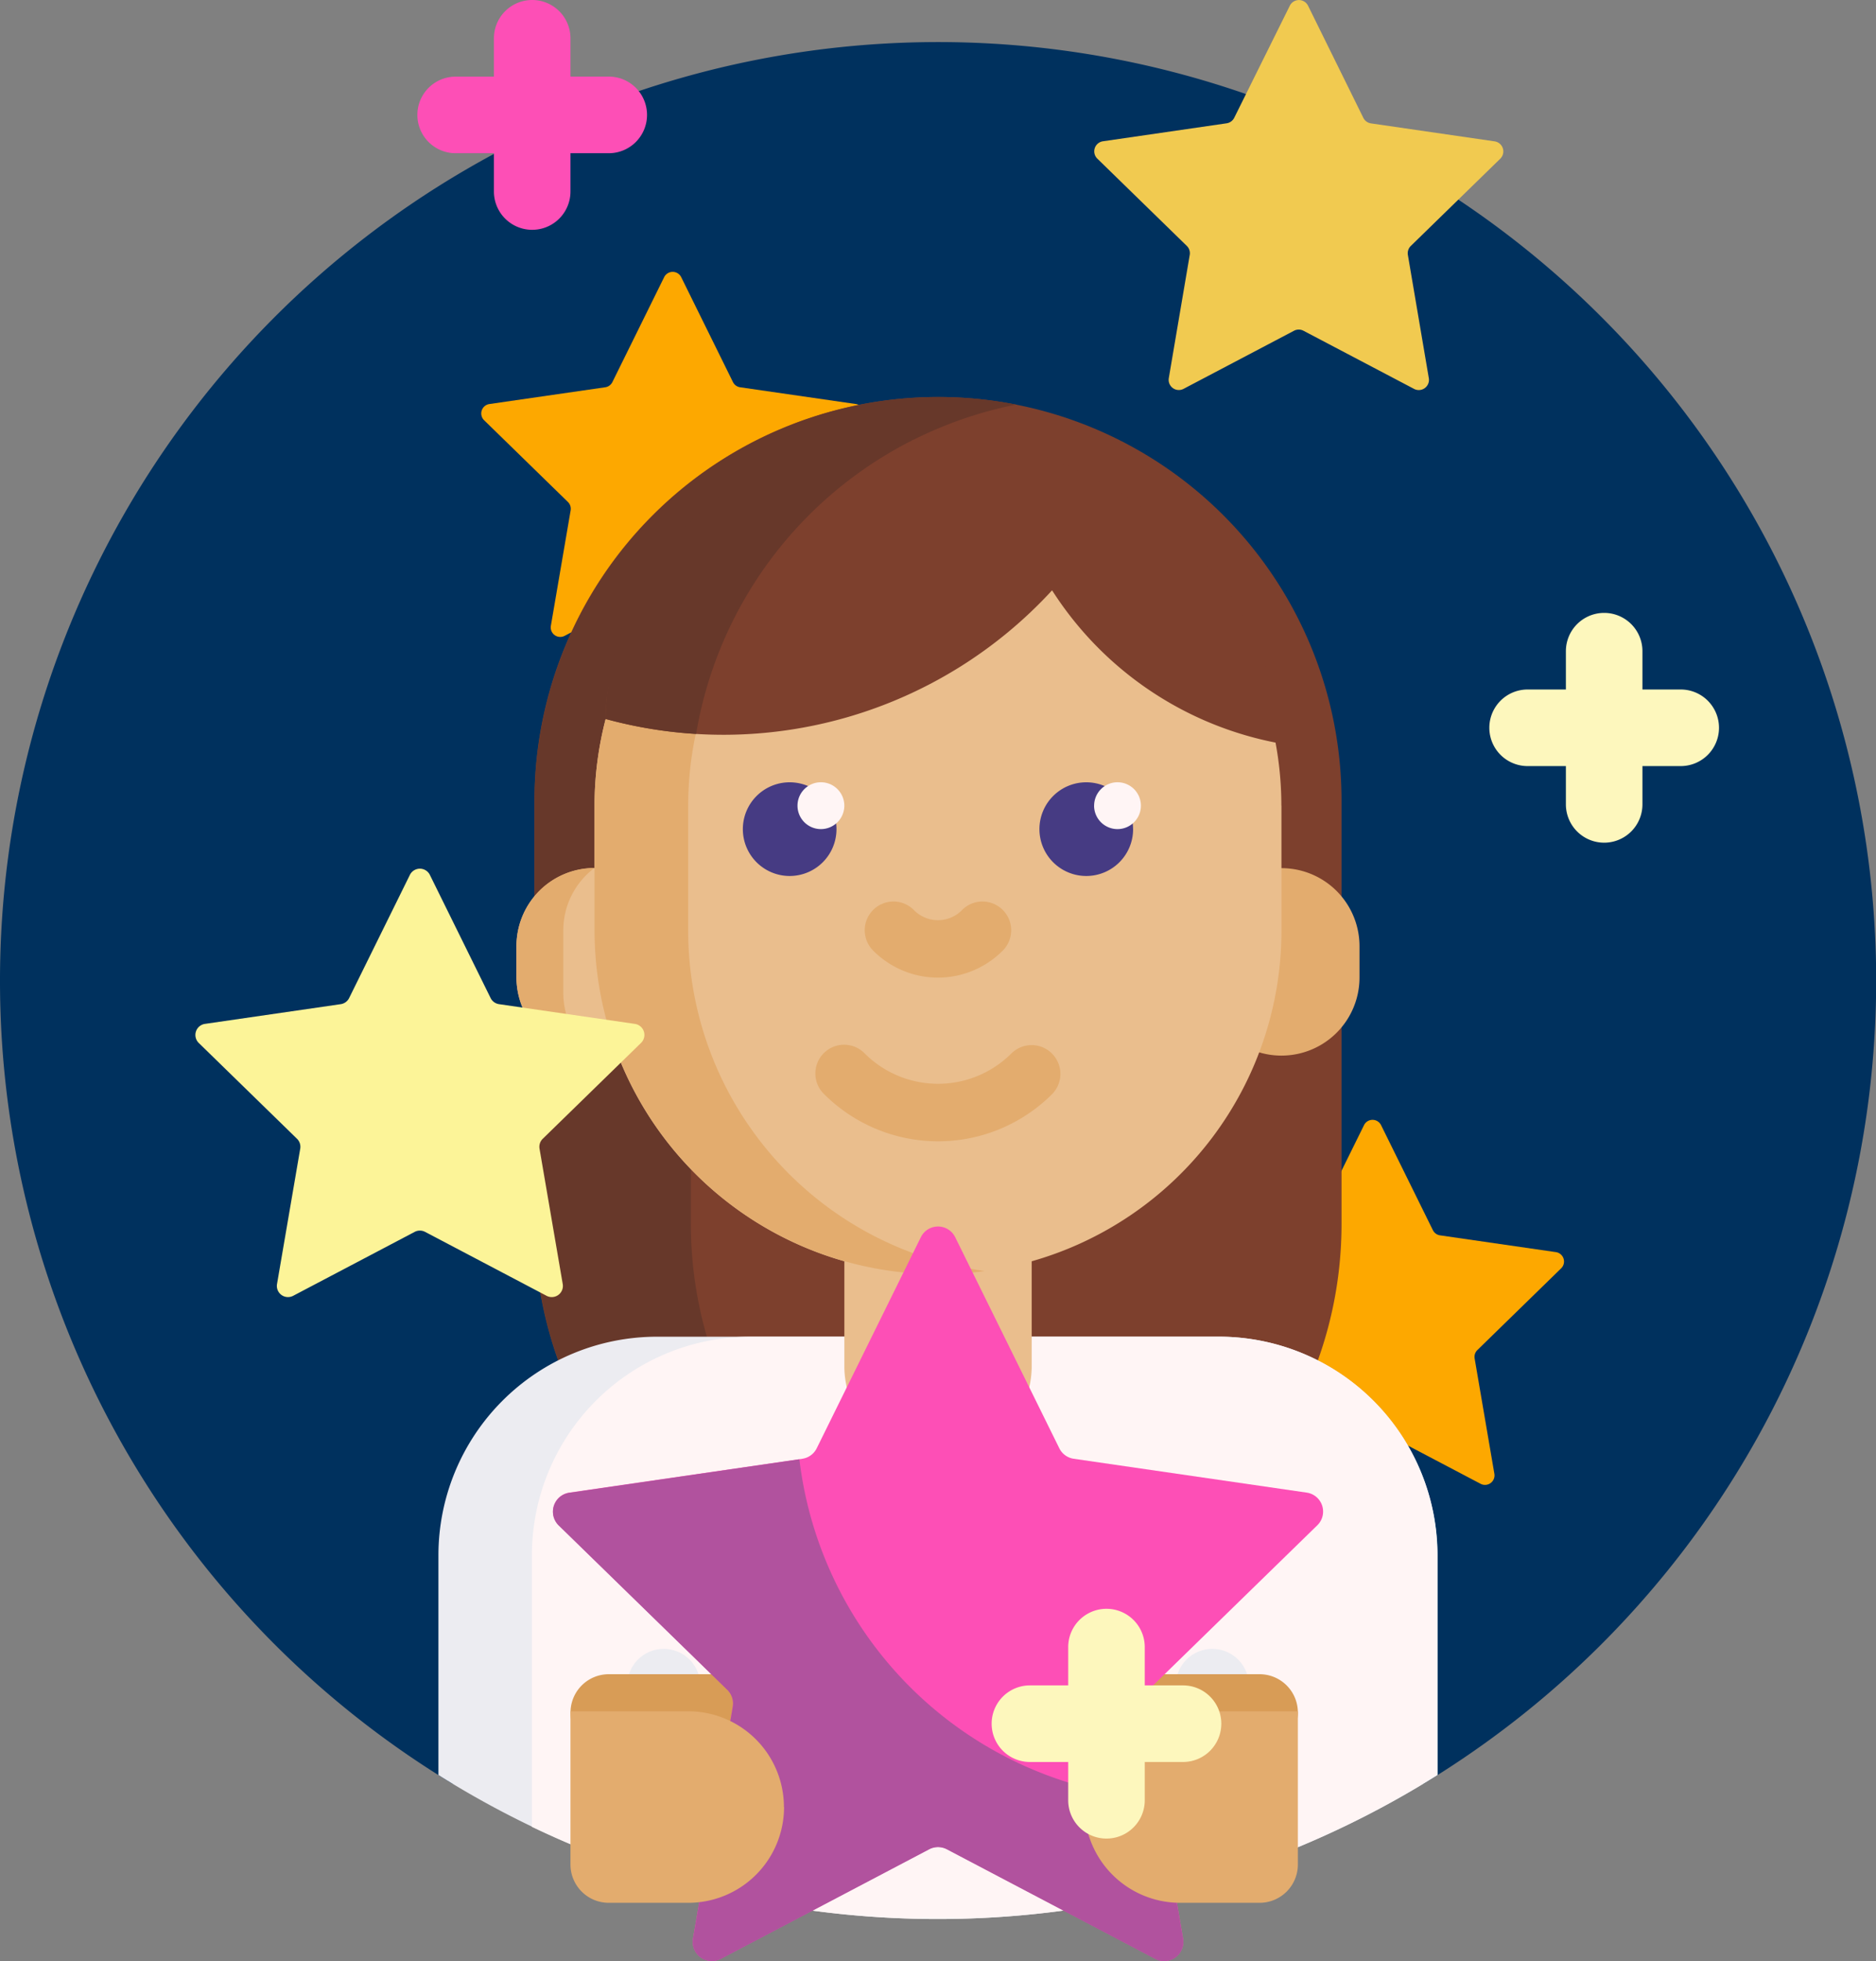 <svg xmlns="http://www.w3.org/2000/svg" width="44.796" height="46.807" viewBox="0 0 44.796 46.807">
  <rect x="0" y="0" width="44.796" height="46.807" fill="#808080" stroke="none"/>
  <g id="popular" transform="translate(-11)">
    <path id="Path_42" data-name="Path 42" d="M11,33.4A22.4,22.4,0,1,1,44.981,52.572a22.421,22.421,0,0,0-23.167,0A22.385,22.385,0,0,1,11,33.4Z" transform="translate(0 -9.994)" fill="#00315e"/>
    <path id="Path_43" data-name="Path 43" d="M141.453,71.081l1.237,2.506a.227.227,0,0,0,.171.124l2.765.4a.227.227,0,0,1,.126.388l-2,1.95a.227.227,0,0,0-.065.2l.472,2.754a.227.227,0,0,1-.33.24l-2.473-1.3a.227.227,0,0,0-.211,0l-2.473,1.3a.227.227,0,0,1-.33-.24l.472-2.754a.227.227,0,0,0-.065-.2l-2-1.95a.227.227,0,0,1,.126-.388l2.765-.4a.227.227,0,0,0,.171-.124l1.237-2.506A.227.227,0,0,1,141.453,71.081ZM157.76,91.319l-1.237,2.506a.227.227,0,0,1-.171.124l-2.765.4a.227.227,0,0,0-.126.388l2,1.95a.227.227,0,0,1,.065.2l-.472,2.754a.227.227,0,0,0,.33.24l2.473-1.3a.227.227,0,0,1,.211,0l2.473,1.3a.227.227,0,0,0,.33-.24L160.4,96.89a.227.227,0,0,1,.065-.2l2-1.95a.227.227,0,0,0-.126-.388l-2.765-.4a.227.227,0,0,1-.171-.124l-1.237-2.506A.227.227,0,0,0,157.76,91.319Z" transform="translate(-114.188 -64.468)" fill="#fda800"/>
    <path id="Path_44" data-name="Path 44" d="M160.233,133.041a9.636,9.636,0,0,1-9.636-9.636V113.3a9.636,9.636,0,1,1,19.272,0v10.1A9.636,9.636,0,0,1,160.233,133.041Z" transform="translate(-126.835 -94.189)" fill="#7d402d"/>
    <path id="Path_45" data-name="Path 45" d="M162.1,132.86a9.645,9.645,0,0,1-11.5-9.455V113.3a9.645,9.645,0,0,1,11.5-9.455,9.639,9.639,0,0,0-7.768,9.455v10.1A9.639,9.639,0,0,0,162.1,132.86Z" transform="translate(-126.835 -94.189)" fill="#67382a"/>
    <path id="Path_46" data-name="Path 46" d="M149.376,354.191v5.242a22.417,22.417,0,0,1-23.857,0v-5.242a5.219,5.219,0,0,1,5.219-5.219h13.42A5.219,5.219,0,0,1,149.376,354.191Z" transform="translate(-104.05 -317.069)" fill="#ececf1"/>
    <path id="Path_47" data-name="Path 47" d="M171.6,354.191v5.242a22.431,22.431,0,0,1-21.621,1.237v-6.48a5.219,5.219,0,0,1,5.219-5.219h11.183A5.219,5.219,0,0,1,171.6,354.191Z" transform="translate(-126.278 -317.069)" fill="#fff5f5"/>
    <path id="Path_48" data-name="Path 48" d="M329.045,228.511v.746a1.864,1.864,0,1,1-3.728,0v-.746a1.864,1.864,0,0,1,3.728,0Z" transform="translate(-285.582 -205.927)" fill="#e3ac6e"/>
    <path id="Path_49" data-name="Path 49" d="M164.174,128.832v2.982a8.2,8.2,0,0,1-5.964,7.892v2.545a2.237,2.237,0,0,1-4.473,0v-2.545a8.221,8.221,0,0,1-5.435-4.986,1.865,1.865,0,0,1-2.394-1.788v-.746a1.864,1.864,0,0,1,1.864-1.864v-1.491a8.2,8.2,0,1,1,16.4,0Z" transform="translate(-122.575 -109.603)" fill="#eabe8d"/>
    <path id="Path_50" data-name="Path 50" d="M147.025,131.813V133.3a1.861,1.861,0,0,0,.745,1.491,1.864,1.864,0,0,1-1.864-1.864v-.746a1.864,1.864,0,0,1,1.864-1.864A1.861,1.861,0,0,0,147.025,131.813Zm2.982,0v-2.982a8.2,8.2,0,0,1,7.083-8.125,8.207,8.207,0,0,0-9.319,8.125v2.982a8.207,8.207,0,0,0,9.319,8.125,8.2,8.2,0,0,1-7.083-8.125Zm6.534-.485a.806.806,0,0,1-1.139,0,.686.686,0,1,0-.97.97,2.179,2.179,0,0,0,3.078,0,.686.686,0,1,0-.97-.97Zm2.152,3.418a.686.686,0,0,0-.97,0,2.48,2.48,0,0,1-3.5,0,.686.686,0,1,0-.97.97,3.853,3.853,0,0,0,5.443,0A.686.686,0,0,0,158.693,134.747Z" transform="translate(-122.574 -109.602)" fill="#e3ac6e"/>
    <path id="Path_51" data-name="Path 51" d="M206.149,206.456a1.118,1.118,0,1,1,1.118-1.118A1.118,1.118,0,0,1,206.149,206.456Zm8.2-1.118a1.118,1.118,0,1,0-1.118,1.118A1.118,1.118,0,0,0,214.35,205.337Z" transform="translate(-176.293 -185.549)" fill="#463b83"/>
    <path id="Path_52" data-name="Path 52" d="M219.862,204.22a.559.559,0,1,1-.559.559A.559.559,0,0,1,219.862,204.22Zm6.523.559a.559.559,0,1,0,.559-.559A.559.559,0,0,0,226.386,204.779Z" transform="translate(-189.26 -185.55)" fill="#fff5f5"/>
    <path id="Path_53" data-name="Path 53" d="M189.665,431.34v4.318q-.856.3-1.743.533V431.34a.871.871,0,0,1,1.743,0Zm-13.971-.871a.871.871,0,0,0-.871.871v4.318q.856.3,1.743.533V431.34A.871.871,0,0,0,175.693,430.469Z" transform="translate(-148.845 -391.115)" fill="#ececf1"/>
    <path id="Path_54" data-name="Path 54" d="M185.178,121.875a8.207,8.207,0,0,1-5.339-3.635,10.662,10.662,0,0,1-10.661,3.071c.023-3.542,4.123-6.68,7.937-6.68,4.015,0,8.2,3.371,8.063,7.244Z" transform="translate(-143.717 -104.151)" fill="#7d402d"/>
    <path id="Path_55" data-name="Path 55" d="M171.338,121.738a10.619,10.619,0,0,1-2.161-.357,6.8,6.8,0,0,1,7.329-6.653A9.648,9.648,0,0,0,171.338,121.738Z" transform="translate(-143.716 -104.222)" fill="#67382a"/>
    <path id="Path_56" data-name="Path 56" d="M171.359,437.994a.914.914,0,0,1,.914-.914h4.182a.914.914,0,1,1,0,1.828h-4.182A.914.914,0,0,1,171.359,437.994Zm-5.348,0a.914.914,0,0,0-.914-.914h-4.182a.914.914,0,1,0,0,1.828H165.1A.914.914,0,0,0,166.011,437.994Z" transform="translate(-135.378 -397.122)" fill="#d89c56"/>
    <path id="Path_57" data-name="Path 57" d="M165.014,320.427l2.488,5.041a.457.457,0,0,0,.344.25l5.563.808a.457.457,0,0,1,.253.78l-4.025,3.923a.457.457,0,0,0-.131.4l.95,5.54a.457.457,0,0,1-.663.482l-4.975-2.616a.457.457,0,0,0-.425,0l-4.975,2.616a.457.457,0,0,1-.663-.482l.95-5.54a.457.457,0,0,0-.131-.4l-4.025-3.923a.457.457,0,0,1,.253-.78l5.563-.808a.457.457,0,0,0,.344-.25l2.488-5.041A.457.457,0,0,1,165.014,320.427Z" transform="translate(-131.207 -290.902)" fill="#fd4fb6"/>
    <path id="Path_58" data-name="Path 58" d="M170.456,392.389a.457.457,0,0,1-.663.482l-4.975-2.616a.457.457,0,0,0-.425,0l-4.975,2.616a.457.457,0,0,1-.663-.482l.95-5.54a.457.457,0,0,0-.131-.4l-4.025-3.923a.457.457,0,0,1,.253-.78l5.493-.8a9.224,9.224,0,0,0,8.591,8.112Z" transform="translate(-131.207 -346.117)" fill="#b1529e"/>
    <path id="Path_59" data-name="Path 59" d="M67.627,226.939l1.45,2.938a.267.267,0,0,0,.2.146l3.243.471a.266.266,0,0,1,.148.455l-2.346,2.287a.267.267,0,0,0-.077.236l.554,3.23a.266.266,0,0,1-.387.281l-2.9-1.525a.267.267,0,0,0-.248,0l-2.9,1.525a.266.266,0,0,1-.387-.281l.554-3.23a.267.267,0,0,0-.077-.236l-2.346-2.287a.267.267,0,0,1,.148-.455l3.243-.471a.267.267,0,0,0,.2-.146l1.45-2.938A.266.266,0,0,1,67.627,226.939Z" transform="translate(-46.362 -206.057)" fill="#fcf498"/>
    <path id="Path_60" data-name="Path 60" d="M301.973.136l1.32,2.676a.243.243,0,0,0,.183.133l2.953.429a.243.243,0,0,1,.134.414L304.427,5.87a.242.242,0,0,0-.07.215l.5,2.941a.243.243,0,0,1-.352.256l-2.641-1.388a.242.242,0,0,0-.226,0L299,9.281a.243.243,0,0,1-.352-.256l.5-2.941a.243.243,0,0,0-.07-.215l-2.137-2.083a.243.243,0,0,1,.134-.414l2.953-.429a.243.243,0,0,0,.183-.133L301.538.136a.243.243,0,0,1,.435,0Z" transform="translate(-259.739 0)" fill="#f1ca50"/>
    <path id="Path_61" data-name="Path 61" d="M172.273,449.047a2.285,2.285,0,0,1,2.285-2.285h2.811v3.657a.914.914,0,0,1-.914.914h-1.9A2.285,2.285,0,0,1,172.273,449.047Zm-7.176,0a2.286,2.286,0,0,0-2.286-2.285H160v3.657a.914.914,0,0,0,.914.914h1.9A2.286,2.286,0,0,0,165.1,449.047Z" transform="translate(-135.378 -405.919)" fill="#e3ac6e"/>
    <path id="Path_62" data-name="Path 62" d="M275.485,422.743a.914.914,0,0,1-.914.914h-.914v.914a.914.914,0,1,1-1.828,0v-.914h-.914a.914.914,0,1,1,0-1.828h.914v-.914a.914.914,0,1,1,1.828,0v.914h.914A.914.914,0,0,1,275.485,422.743Z" transform="translate(-235.322 -381.604)" fill="#fdf7bd"/>
    <path id="Path_63" data-name="Path 63" d="M405.485,162.743a.914.914,0,0,1-.914.914h-.914v.914a.914.914,0,0,1-1.828,0v-.914h-.914a.914.914,0,1,1,0-1.828h.914v-.914a.914.914,0,1,1,1.828,0v.914h.914A.914.914,0,0,1,405.485,162.743Z" transform="translate(-353.438 -145.373)" fill="#fdf7bd"/>
    <path id="Path_64" data-name="Path 64" d="M125.485,2.743a.914.914,0,0,1-.914.914h-.914v.914a.914.914,0,1,1-1.828,0V3.657h-.914a.914.914,0,0,1,0-1.828h.914V.914a.914.914,0,1,1,1.828,0v.914h.914A.914.914,0,0,1,125.485,2.743Z" transform="translate(-99.035)" fill="#fd4fb6"/>
  </g>
</svg>
